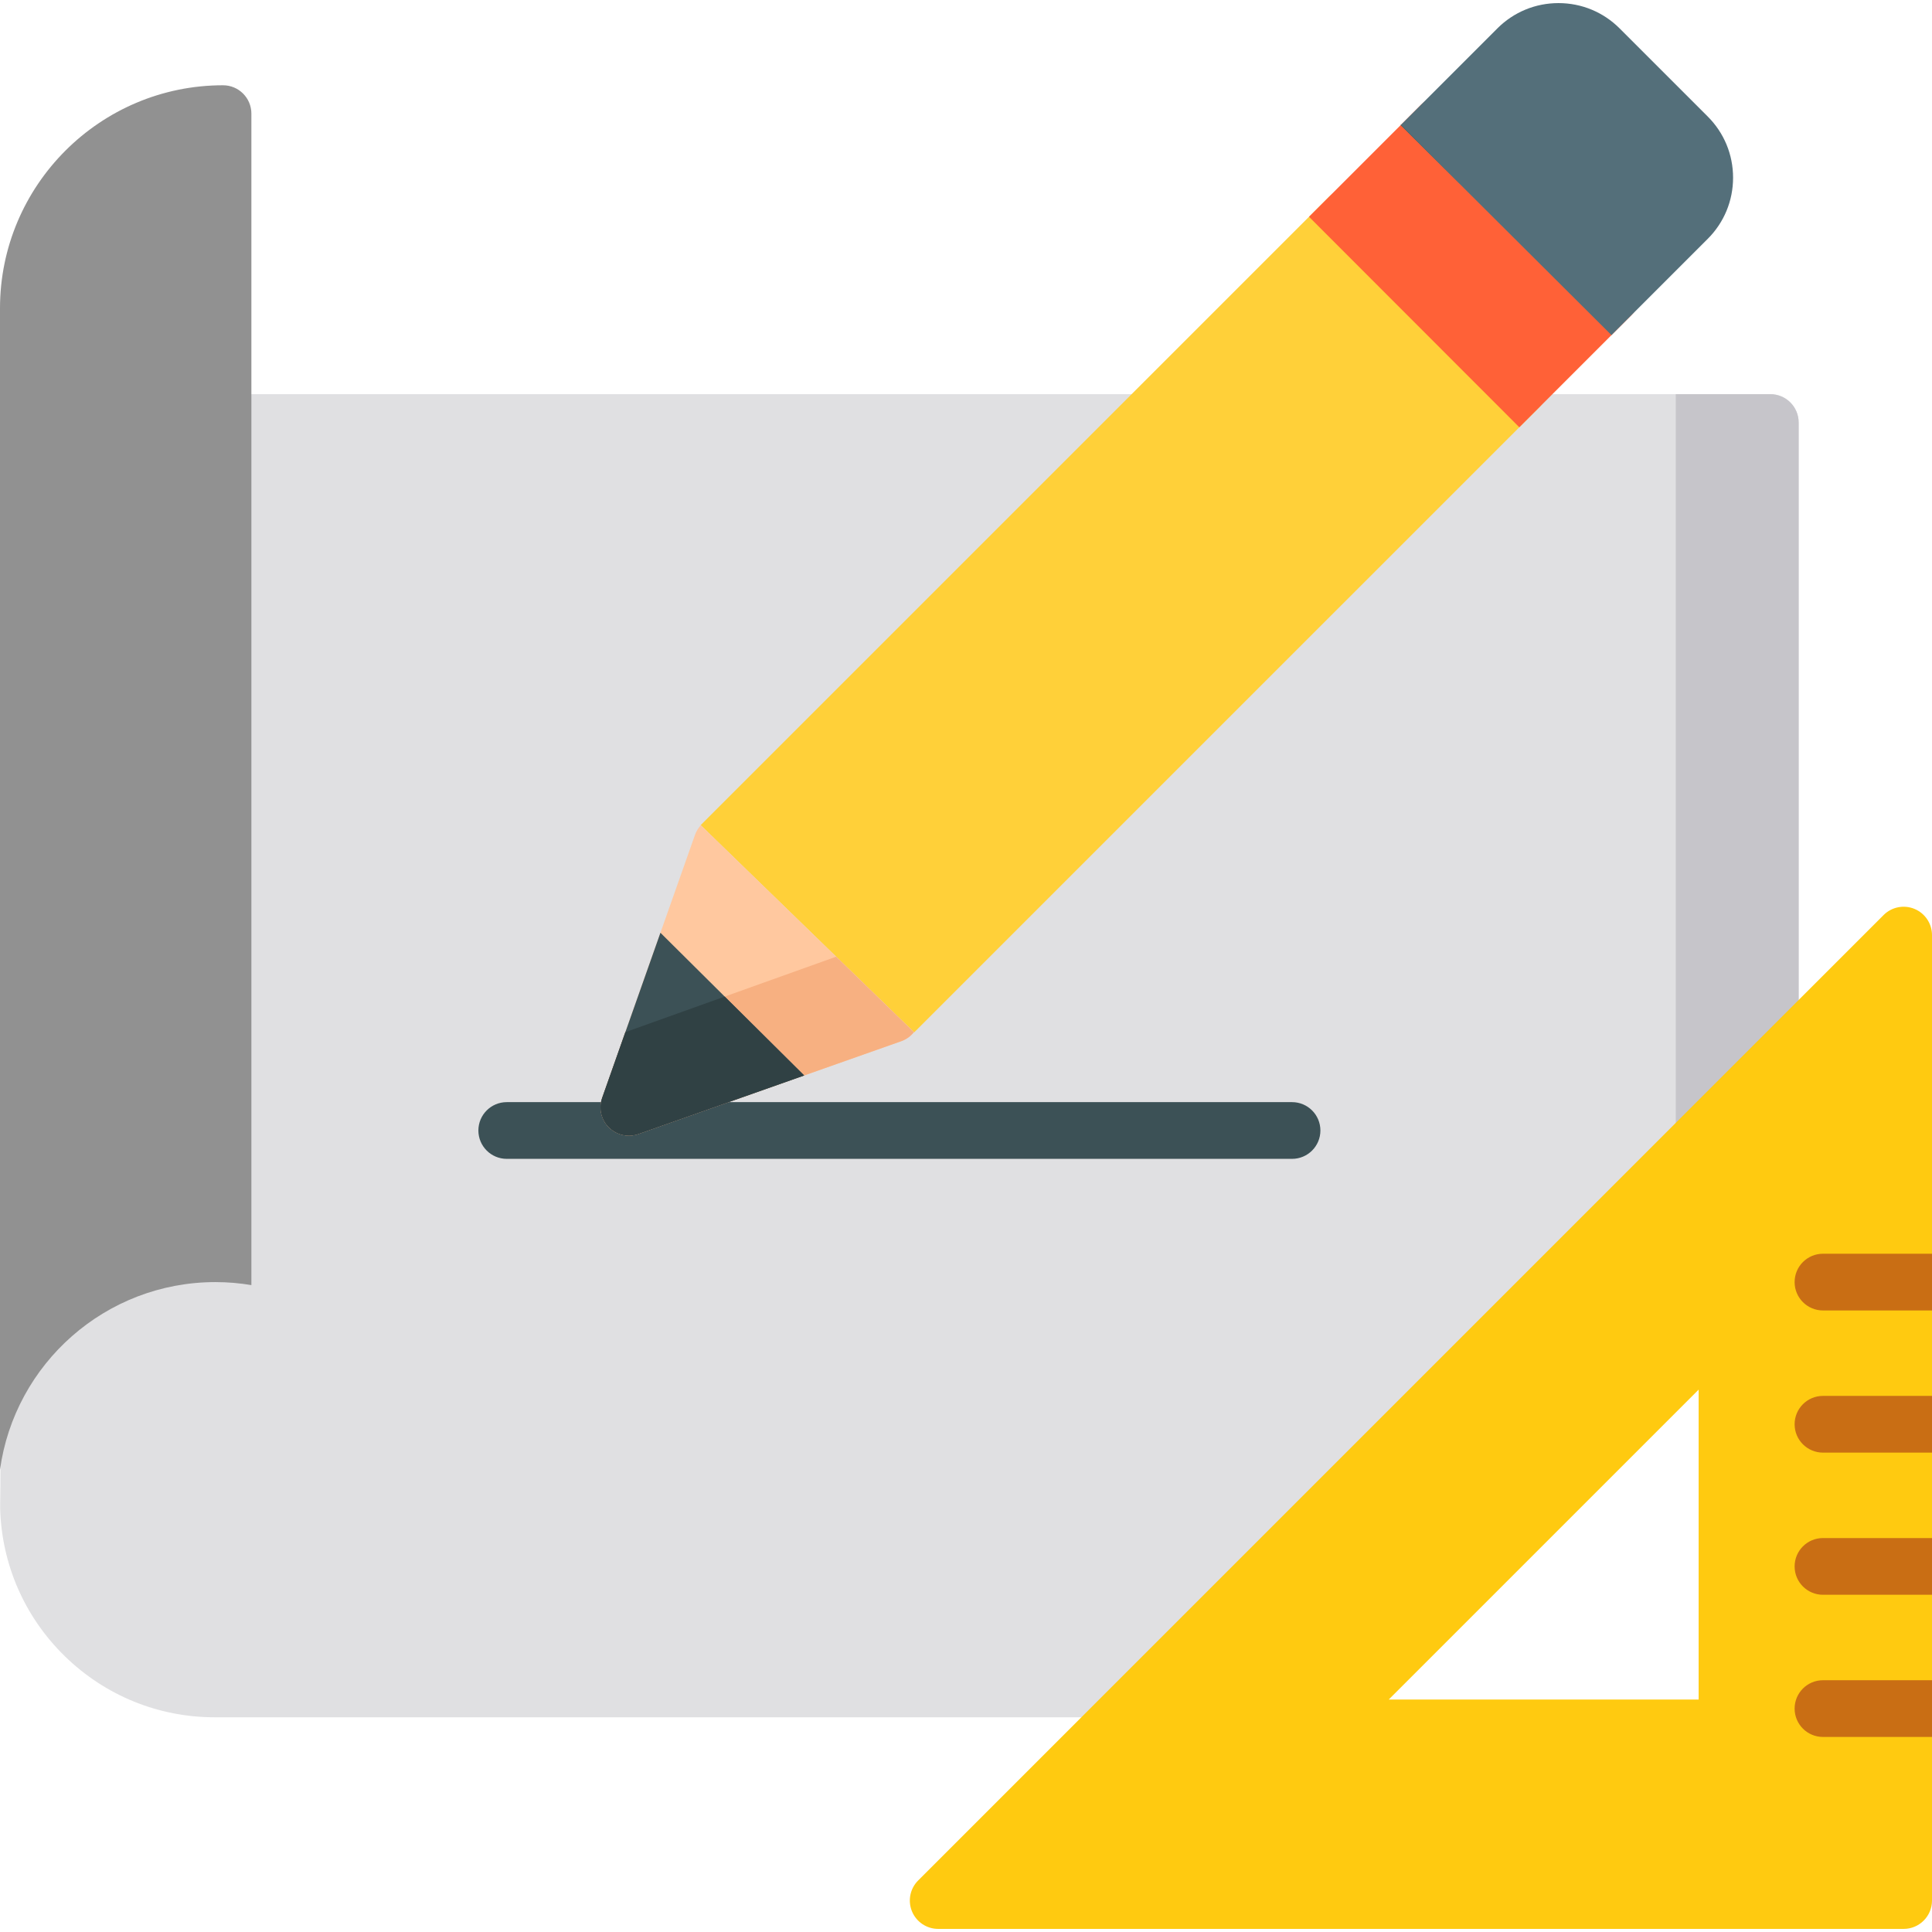 <svg width="512" height="512" viewBox="0 0 512 512" fill="none" xmlns="http://www.w3.org/2000/svg">
<g clip-path="url(#clip0)">
<path d="M469.149 104.457H0.037C0.037 104.457 0.438 383.876 0.037 399.337C0.034 399.47 0.034 399.603 0.038 399.735C0.441 414.612 6.536 428.533 17.199 438.935C27.887 449.359 41.995 455.101 56.928 455.101H304.71C306.703 455.101 308.615 454.309 310.024 452.901L474.464 288.461C475.873 287.051 476.664 285.141 476.664 283.147V111.971C476.664 107.82 473.299 104.457 469.149 104.457Z" fill="#E0E0E2"/>
<path d="M469.149 104.457H444.1V318.824L474.463 288.461C475.872 287.051 476.663 285.141 476.663 283.147V111.971C476.664 107.82 473.299 104.457 469.149 104.457Z" fill="#C6C5CA"/>
<path d="M342.406 307.108H134.292C130.142 307.108 126.777 303.744 126.777 299.593C126.777 295.442 130.142 292.078 134.292 292.078H342.406C346.557 292.078 349.921 295.442 349.921 299.593C349.921 303.744 346.556 307.108 342.406 307.108Z" fill="#3C5156"/>
<path d="M57.108 339.768C60.349 339.768 63.524 340.049 66.62 340.563V30.112C66.62 25.961 63.255 22.597 59.105 22.597C26.515 22.597 0 49.111 0 81.702V389.495C3.871 361.406 27.956 339.768 57.108 339.768Z" fill="#919191"/>
<path d="M407.952 97.286L362.821 52.154C361.411 50.745 359.5 49.954 357.507 49.954C355.514 49.954 353.603 50.746 352.193 52.154L185.977 218.369C185.877 218.469 185.788 218.576 185.694 218.682L242.264 273.599L407.951 107.914C410.887 104.978 410.887 100.221 407.952 97.286Z" fill="#FFD039"/>
<path d="M185.714 218.701C185.049 219.432 184.519 220.292 184.179 221.254L159.581 290.937C158.618 293.666 159.307 296.705 161.353 298.752C162.787 300.186 164.708 300.952 166.667 300.952C167.506 300.952 168.35 300.812 169.168 300.523L238.85 275.925C240.191 275.452 241.335 274.608 242.198 273.534L185.714 218.701Z" fill="#FFC89F"/>
<path d="M166.668 300.952C167.507 300.952 168.351 300.812 169.169 300.523L238.851 275.925C240.192 275.452 241.336 274.608 242.199 273.534L221.596 253.533L165.727 273.528L159.582 290.935C158.619 293.664 159.308 296.703 161.354 298.75C162.788 300.185 164.708 300.952 166.668 300.952Z" fill="#F7B081"/>
<path d="M166.668 300.952C167.507 300.952 168.351 300.812 169.169 300.523L213.113 285.011L175.023 247.194L159.583 290.935C158.62 293.664 159.309 296.703 161.355 298.75C162.788 300.185 164.708 300.952 166.668 300.952Z" fill="#3C5156"/>
<path d="M192.056 264.106L165.727 273.529L159.582 290.936C158.619 293.665 159.308 296.704 161.354 298.751C162.788 300.185 164.709 300.951 166.668 300.951C167.507 300.951 168.351 300.811 169.169 300.522L213.113 285.01L192.056 264.106Z" fill="#304144"/>
<path d="M432.369 72.868L387.237 27.737C384.301 24.803 379.544 24.803 376.609 27.737L346.899 57.447L402.636 113.23L432.369 83.497C433.778 82.087 434.569 80.177 434.569 78.183C434.569 76.19 433.777 74.279 432.369 72.868Z" fill="#FF6137"/>
<path d="M452.574 30.885L429.219 7.531C424.892 3.204 419.136 0.821 413.016 0.821C406.896 0.821 401.141 3.204 396.813 7.531L381.933 22.411L376.607 27.737L371.192 33.152L427.055 88.809L435.033 80.83L452.573 63.29C456.9 58.963 459.283 53.207 459.283 47.087C459.283 40.967 456.901 35.213 452.574 30.885Z" fill="#546F7A"/>
<path d="M371.285 33.06L371.193 33.153L387.86 49.757L371.285 33.06Z" fill="#475D63"/>
<path d="M507.361 240.868C504.553 239.704 501.321 240.347 499.171 242.496L243.317 498.35C241.168 500.5 240.525 503.732 241.688 506.54C242.851 509.348 245.592 511.179 248.631 511.179H504.486C508.636 511.179 512.001 507.815 512.001 503.664V247.811C512 244.772 510.168 242.03 507.361 240.868ZM368.032 450.391L450.158 368.265V450.391H368.032V450.391Z" fill="#FFCA10"/>
<path d="M512 332.253H483.106C478.955 332.253 475.591 335.617 475.591 339.768C475.591 343.919 478.955 347.283 483.106 347.283H512V332.253Z" fill="#C96E14"/>
<path d="M512 369.929H483.106C478.955 369.929 475.591 373.293 475.591 377.444C475.591 381.595 478.955 384.959 483.106 384.959H512V369.929Z" fill="#C96E14"/>
<path d="M512 407.602H483.106C478.955 407.602 475.591 410.966 475.591 415.117C475.591 419.268 478.955 422.632 483.106 422.632H512V407.602Z" fill="#C96E14"/>
<path d="M512 445.278H483.106C478.955 445.278 475.591 448.643 475.591 452.793C475.591 456.944 478.955 460.308 483.106 460.308H512V445.278Z" fill="#C96E14"/>
</g>
<defs>
<clipPath id="clip0">
<rect width="512" height="512" fill="white"/>
</clipPath>
</defs>
</svg>
